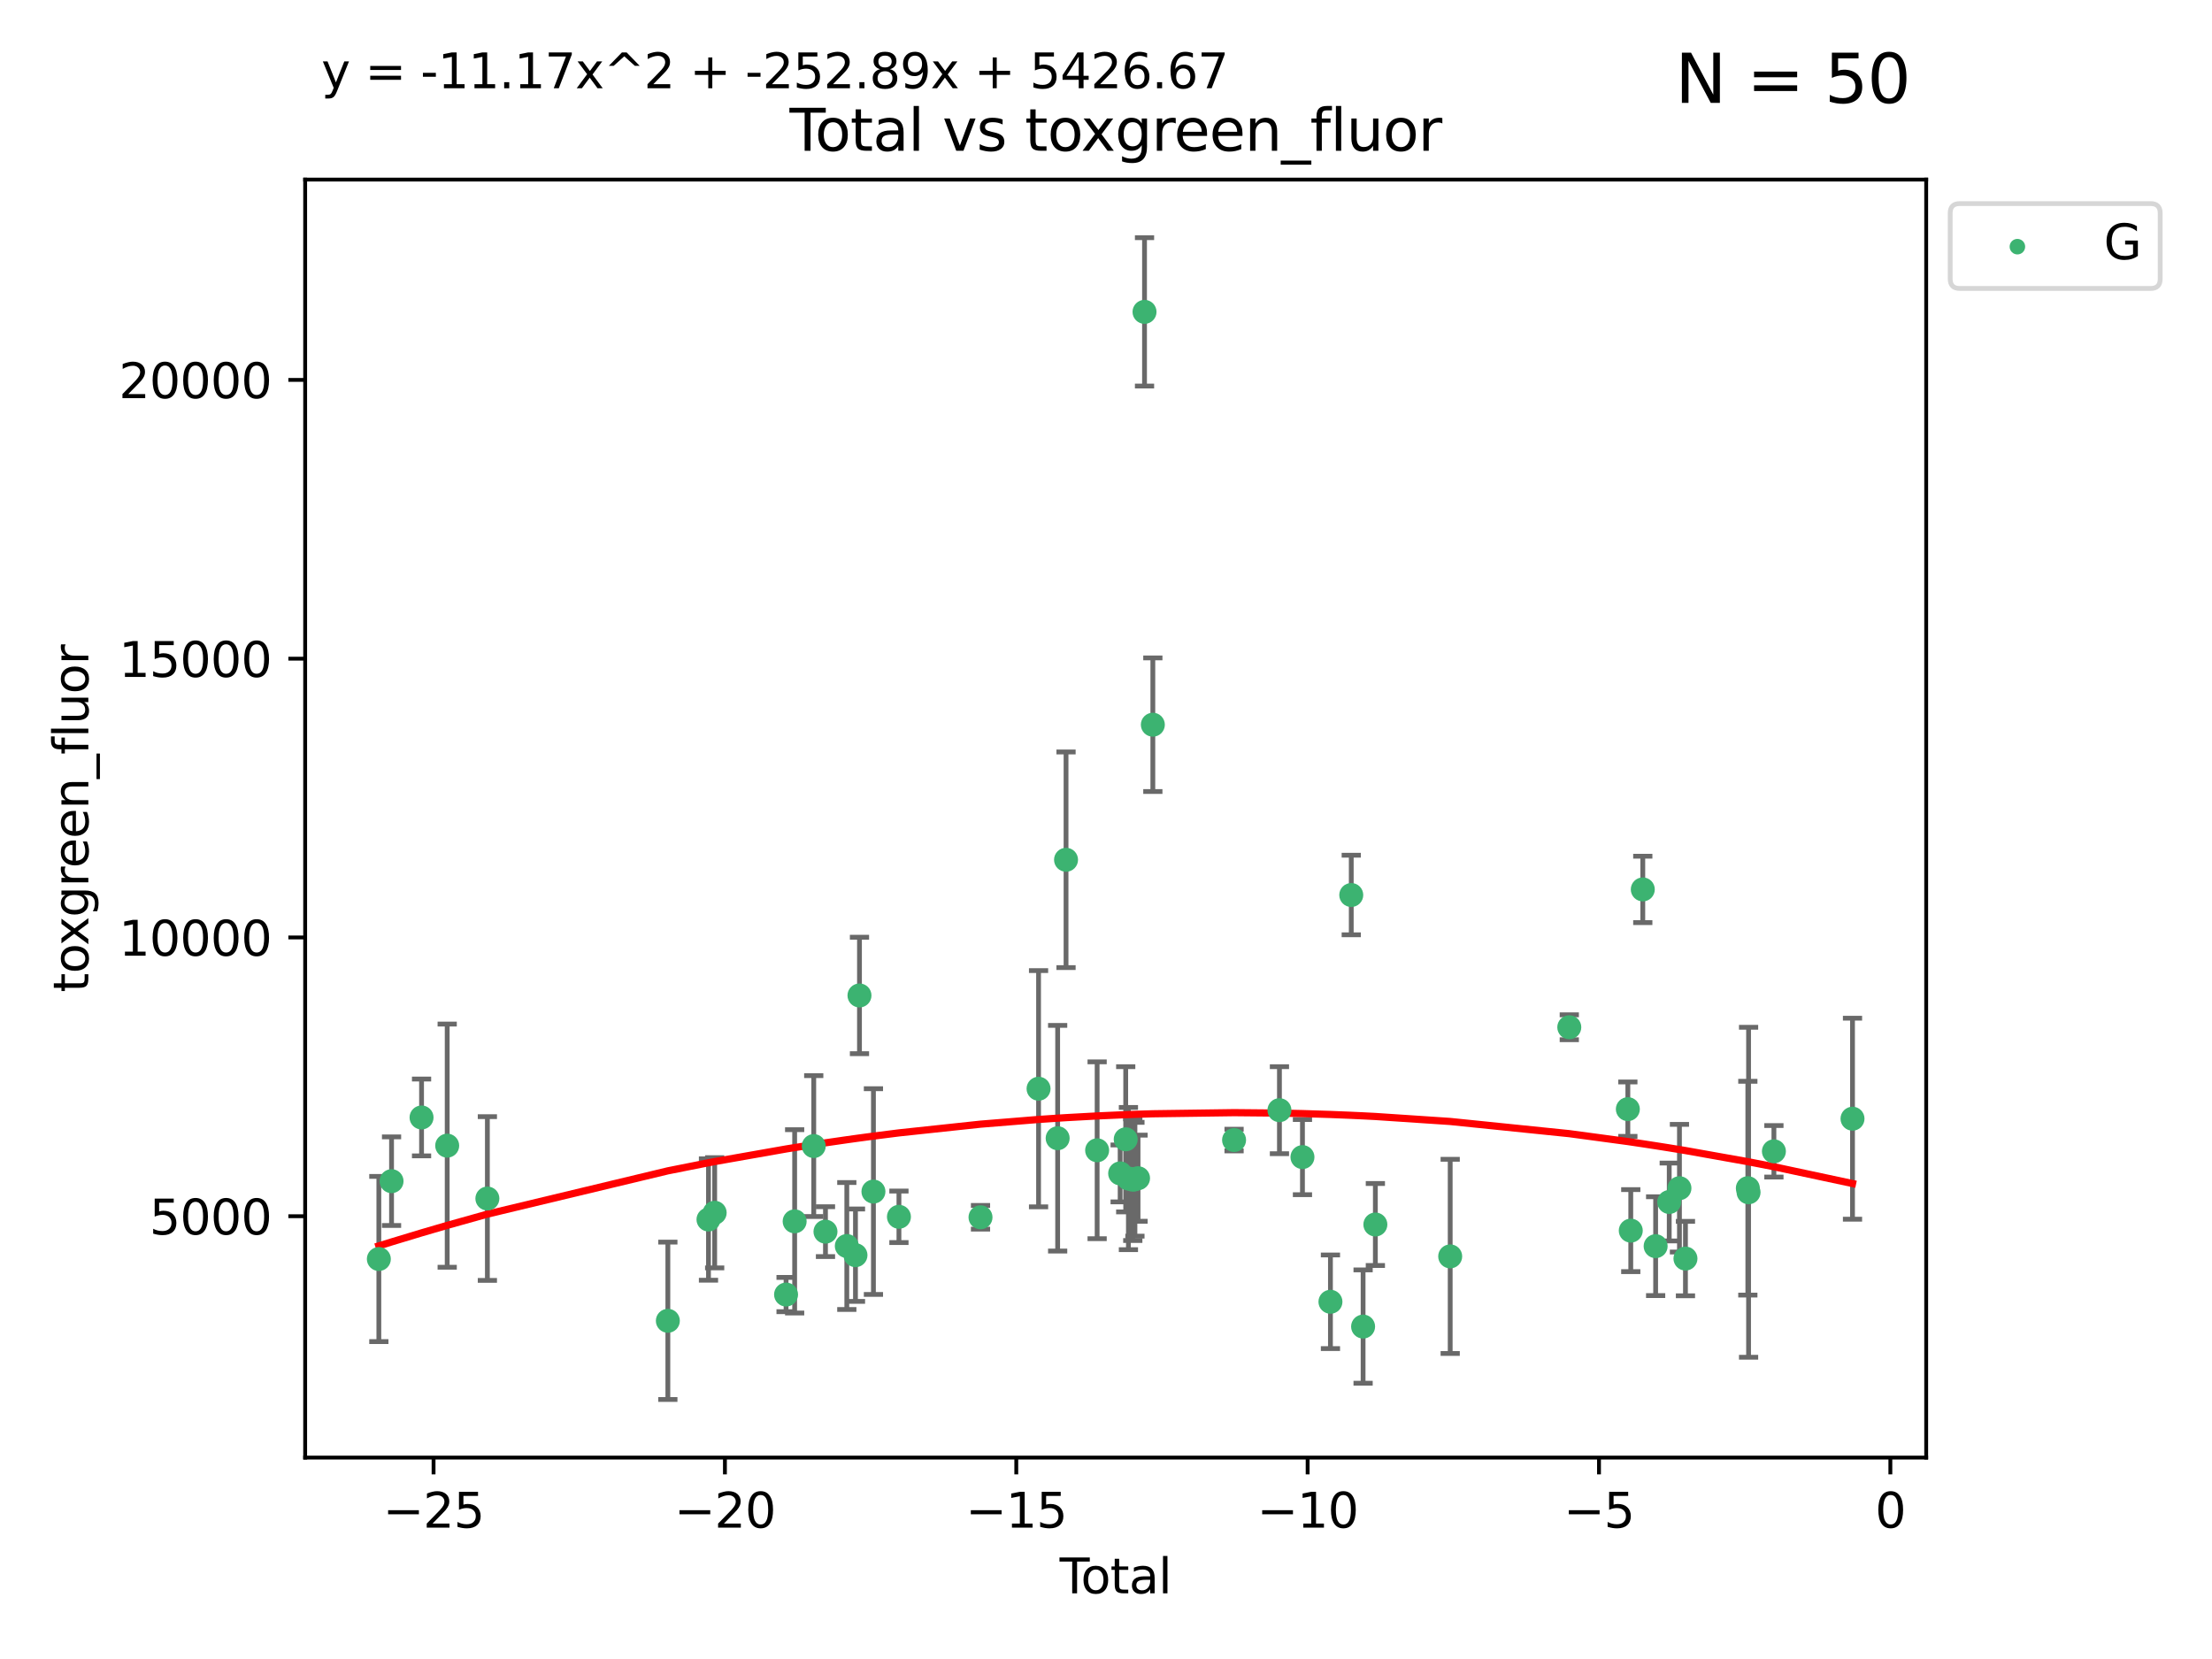 <?xml version="1.0" encoding="utf-8" standalone="no"?>
<!DOCTYPE svg PUBLIC "-//W3C//DTD SVG 1.1//EN"
  "http://www.w3.org/Graphics/SVG/1.1/DTD/svg11.dtd">
<svg xmlns:xlink="http://www.w3.org/1999/xlink" width="460.8pt" height="345.6pt" viewBox="0 0 460.8 345.6" xmlns="http://www.w3.org/2000/svg" version="1.1">
 <defs>
  <style type="text/css">*{stroke-linejoin: round; stroke-linecap: butt}</style>
 </defs>
 <g id="figure_1">
  <g id="patch_1">
   <path d="M 0 345.6 
L 460.8 345.6 
L 460.8 0 
L 0 0 
z
" style="fill: #ffffff"/>
  </g>
  <g id="axes_1">
   <g id="patch_2">
    <path d="M 63.571 303.64 
L 401.26 303.64 
L 401.26 37.411 
L 63.571 37.411 
z
" style="fill: #ffffff"/>
   </g>
   <g id="PathCollection_1">
    <defs>
     <path id="m2931445b2f" d="M 0 1.118 
C 0.297 1.118 0.581 1 0.791 0.791 
C 1 0.581 1.118 0.297 1.118 0 
C 1.118 -0.297 1 -0.581 0.791 -0.791 
C 0.581 -1 0.297 -1.118 0 -1.118 
C -0.297 -1.118 -0.581 -1 -0.791 -0.791 
C -1 -0.581 -1.118 -0.297 -1.118 0 
C -1.118 0.297 -1 0.581 -0.791 0.791 
C -0.581 1 -0.297 1.118 0 1.118 
z
" style="stroke: #3cb371"/>
    </defs>
    <g clip-path="url(#p84a528a120)">
     <use xlink:href="#m2931445b2f" x="78.921" y="262.275" style="fill: #3cb371; stroke: #3cb371"/>
     <use xlink:href="#m2931445b2f" x="81.567" y="246.059" style="fill: #3cb371; stroke: #3cb371"/>
     <use xlink:href="#m2931445b2f" x="87.817" y="232.789" style="fill: #3cb371; stroke: #3cb371"/>
     <use xlink:href="#m2931445b2f" x="93.159" y="238.659" style="fill: #3cb371; stroke: #3cb371"/>
     <use xlink:href="#m2931445b2f" x="101.53" y="249.676" style="fill: #3cb371; stroke: #3cb371"/>
     <use xlink:href="#m2931445b2f" x="139.126" y="275.148" style="fill: #3cb371; stroke: #3cb371"/>
     <use xlink:href="#m2931445b2f" x="147.591" y="254.048" style="fill: #3cb371; stroke: #3cb371"/>
     <use xlink:href="#m2931445b2f" x="148.879" y="252.641" style="fill: #3cb371; stroke: #3cb371"/>
     <use xlink:href="#m2931445b2f" x="163.752" y="269.678" style="fill: #3cb371; stroke: #3cb371"/>
     <use xlink:href="#m2931445b2f" x="165.54" y="254.428" style="fill: #3cb371; stroke: #3cb371"/>
     <use xlink:href="#m2931445b2f" x="169.518" y="238.748" style="fill: #3cb371; stroke: #3cb371"/>
     <use xlink:href="#m2931445b2f" x="171.962" y="256.574" style="fill: #3cb371; stroke: #3cb371"/>
     <use xlink:href="#m2931445b2f" x="176.406" y="259.566" style="fill: #3cb371; stroke: #3cb371"/>
     <use xlink:href="#m2931445b2f" x="178.211" y="261.478" style="fill: #3cb371; stroke: #3cb371"/>
     <use xlink:href="#m2931445b2f" x="179.045" y="207.373" style="fill: #3cb371; stroke: #3cb371"/>
     <use xlink:href="#m2931445b2f" x="181.953" y="248.227" style="fill: #3cb371; stroke: #3cb371"/>
     <use xlink:href="#m2931445b2f" x="187.265" y="253.484" style="fill: #3cb371; stroke: #3cb371"/>
     <use xlink:href="#m2931445b2f" x="204.258" y="253.586" style="fill: #3cb371; stroke: #3cb371"/>
     <use xlink:href="#m2931445b2f" x="216.351" y="226.801" style="fill: #3cb371; stroke: #3cb371"/>
     <use xlink:href="#m2931445b2f" x="220.329" y="237.114" style="fill: #3cb371; stroke: #3cb371"/>
     <use xlink:href="#m2931445b2f" x="222.075" y="179.107" style="fill: #3cb371; stroke: #3cb371"/>
     <use xlink:href="#m2931445b2f" x="228.553" y="239.626" style="fill: #3cb371; stroke: #3cb371"/>
     <use xlink:href="#m2931445b2f" x="233.349" y="244.445" style="fill: #3cb371; stroke: #3cb371"/>
     <use xlink:href="#m2931445b2f" x="234.507" y="237.336" style="fill: #3cb371; stroke: #3cb371"/>
     <use xlink:href="#m2931445b2f" x="235.07" y="245.516" style="fill: #3cb371; stroke: #3cb371"/>
     <use xlink:href="#m2931445b2f" x="235.979" y="245.747" style="fill: #3cb371; stroke: #3cb371"/>
     <use xlink:href="#m2931445b2f" x="236.426" y="245.659" style="fill: #3cb371; stroke: #3cb371"/>
     <use xlink:href="#m2931445b2f" x="237.076" y="245.441" style="fill: #3cb371; stroke: #3cb371"/>
     <use xlink:href="#m2931445b2f" x="238.425" y="64.967" style="fill: #3cb371; stroke: #3cb371"/>
     <use xlink:href="#m2931445b2f" x="240.158" y="150.97" style="fill: #3cb371; stroke: #3cb371"/>
     <use xlink:href="#m2931445b2f" x="257.08" y="237.492" style="fill: #3cb371; stroke: #3cb371"/>
     <use xlink:href="#m2931445b2f" x="266.531" y="231.271" style="fill: #3cb371; stroke: #3cb371"/>
     <use xlink:href="#m2931445b2f" x="271.326" y="241.044" style="fill: #3cb371; stroke: #3cb371"/>
     <use xlink:href="#m2931445b2f" x="277.157" y="271.184" style="fill: #3cb371; stroke: #3cb371"/>
     <use xlink:href="#m2931445b2f" x="281.491" y="186.447" style="fill: #3cb371; stroke: #3cb371"/>
     <use xlink:href="#m2931445b2f" x="283.958" y="276.348" style="fill: #3cb371; stroke: #3cb371"/>
     <use xlink:href="#m2931445b2f" x="286.514" y="255.088" style="fill: #3cb371; stroke: #3cb371"/>
     <use xlink:href="#m2931445b2f" x="302.102" y="261.727" style="fill: #3cb371; stroke: #3cb371"/>
     <use xlink:href="#m2931445b2f" x="326.911" y="213.997" style="fill: #3cb371; stroke: #3cb371"/>
     <use xlink:href="#m2931445b2f" x="339.11" y="231.055" style="fill: #3cb371; stroke: #3cb371"/>
     <use xlink:href="#m2931445b2f" x="339.719" y="256.363" style="fill: #3cb371; stroke: #3cb371"/>
     <use xlink:href="#m2931445b2f" x="342.223" y="185.281" style="fill: #3cb371; stroke: #3cb371"/>
     <use xlink:href="#m2931445b2f" x="344.9" y="259.599" style="fill: #3cb371; stroke: #3cb371"/>
     <use xlink:href="#m2931445b2f" x="347.733" y="250.396" style="fill: #3cb371; stroke: #3cb371"/>
     <use xlink:href="#m2931445b2f" x="349.86" y="247.523" style="fill: #3cb371; stroke: #3cb371"/>
     <use xlink:href="#m2931445b2f" x="351.112" y="262.184" style="fill: #3cb371; stroke: #3cb371"/>
     <use xlink:href="#m2931445b2f" x="364.106" y="247.521" style="fill: #3cb371; stroke: #3cb371"/>
     <use xlink:href="#m2931445b2f" x="364.26" y="248.374" style="fill: #3cb371; stroke: #3cb371"/>
     <use xlink:href="#m2931445b2f" x="369.538" y="239.839" style="fill: #3cb371; stroke: #3cb371"/>
     <use xlink:href="#m2931445b2f" x="385.911" y="233.046" style="fill: #3cb371; stroke: #3cb371"/>
    </g>
   </g>
   <g id="matplotlib.axis_1">
    <g id="xtick_1">
     <g id="line2d_1">
      <defs>
       <path id="m339310cbcb" d="M 0 0 
L 0 3.5 
" style="stroke: #000000; stroke-width: 0.8"/>
      </defs>
      <g>
       <use xlink:href="#m339310cbcb" x="90.319" y="303.64" style="stroke: #000000; stroke-width: 0.8"/>
      </g>
     </g>
     <g id="text_1">
      <!-- −25 -->
      <g transform="translate(79.767 318.238)scale(0.1 -0.1)">
       <defs>
        <path id="DejaVuSans-2212" d="M 678 2272 
L 4684 2272 
L 4684 1741 
L 678 1741 
L 678 2272 
z
" transform="scale(0.016)"/>
        <path id="DejaVuSans-32" d="M 1228 531 
L 3431 531 
L 3431 0 
L 469 0 
L 469 531 
Q 828 903 1448 1529 
Q 2069 2156 2228 2338 
Q 2531 2678 2651 2914 
Q 2772 3150 2772 3378 
Q 2772 3750 2511 3984 
Q 2250 4219 1831 4219 
Q 1534 4219 1204 4116 
Q 875 4013 500 3803 
L 500 4441 
Q 881 4594 1212 4672 
Q 1544 4750 1819 4750 
Q 2544 4750 2975 4387 
Q 3406 4025 3406 3419 
Q 3406 3131 3298 2873 
Q 3191 2616 2906 2266 
Q 2828 2175 2409 1742 
Q 1991 1309 1228 531 
z
" transform="scale(0.016)"/>
        <path id="DejaVuSans-35" d="M 691 4666 
L 3169 4666 
L 3169 4134 
L 1269 4134 
L 1269 2991 
Q 1406 3038 1543 3061 
Q 1681 3084 1819 3084 
Q 2600 3084 3056 2656 
Q 3513 2228 3513 1497 
Q 3513 744 3044 326 
Q 2575 -91 1722 -91 
Q 1428 -91 1123 -41 
Q 819 9 494 109 
L 494 744 
Q 775 591 1075 516 
Q 1375 441 1709 441 
Q 2250 441 2565 725 
Q 2881 1009 2881 1497 
Q 2881 1984 2565 2268 
Q 2250 2553 1709 2553 
Q 1456 2553 1204 2497 
Q 953 2441 691 2322 
L 691 4666 
z
" transform="scale(0.016)"/>
       </defs>
       <use xlink:href="#DejaVuSans-2212"/>
       <use xlink:href="#DejaVuSans-32" x="83.789"/>
       <use xlink:href="#DejaVuSans-35" x="147.412"/>
      </g>
     </g>
    </g>
    <g id="xtick_2">
     <g id="line2d_2">
      <g>
       <use xlink:href="#m339310cbcb" x="151.015" y="303.64" style="stroke: #000000; stroke-width: 0.8"/>
      </g>
     </g>
     <g id="text_2">
      <!-- −20 -->
      <g transform="translate(140.462 318.238)scale(0.1 -0.1)">
       <defs>
        <path id="DejaVuSans-30" d="M 2034 4250 
Q 1547 4250 1301 3770 
Q 1056 3291 1056 2328 
Q 1056 1369 1301 889 
Q 1547 409 2034 409 
Q 2525 409 2770 889 
Q 3016 1369 3016 2328 
Q 3016 3291 2770 3770 
Q 2525 4250 2034 4250 
z
M 2034 4750 
Q 2819 4750 3233 4129 
Q 3647 3509 3647 2328 
Q 3647 1150 3233 529 
Q 2819 -91 2034 -91 
Q 1250 -91 836 529 
Q 422 1150 422 2328 
Q 422 3509 836 4129 
Q 1250 4750 2034 4750 
z
" transform="scale(0.016)"/>
       </defs>
       <use xlink:href="#DejaVuSans-2212"/>
       <use xlink:href="#DejaVuSans-32" x="83.789"/>
       <use xlink:href="#DejaVuSans-30" x="147.412"/>
      </g>
     </g>
    </g>
    <g id="xtick_3">
     <g id="line2d_3">
      <g>
       <use xlink:href="#m339310cbcb" x="211.71" y="303.64" style="stroke: #000000; stroke-width: 0.8"/>
      </g>
     </g>
     <g id="text_3">
      <!-- −15 -->
      <g transform="translate(201.157 318.238)scale(0.1 -0.1)">
       <defs>
        <path id="DejaVuSans-31" d="M 794 531 
L 1825 531 
L 1825 4091 
L 703 3866 
L 703 4441 
L 1819 4666 
L 2450 4666 
L 2450 531 
L 3481 531 
L 3481 0 
L 794 0 
L 794 531 
z
" transform="scale(0.016)"/>
       </defs>
       <use xlink:href="#DejaVuSans-2212"/>
       <use xlink:href="#DejaVuSans-31" x="83.789"/>
       <use xlink:href="#DejaVuSans-35" x="147.412"/>
      </g>
     </g>
    </g>
    <g id="xtick_4">
     <g id="line2d_4">
      <g>
       <use xlink:href="#m339310cbcb" x="272.405" y="303.64" style="stroke: #000000; stroke-width: 0.8"/>
      </g>
     </g>
     <g id="text_4">
      <!-- −10 -->
      <g transform="translate(261.853 318.238)scale(0.1 -0.1)">
       <use xlink:href="#DejaVuSans-2212"/>
       <use xlink:href="#DejaVuSans-31" x="83.789"/>
       <use xlink:href="#DejaVuSans-30" x="147.412"/>
      </g>
     </g>
    </g>
    <g id="xtick_5">
     <g id="line2d_5">
      <g>
       <use xlink:href="#m339310cbcb" x="333.1" y="303.64" style="stroke: #000000; stroke-width: 0.8"/>
      </g>
     </g>
     <g id="text_5">
      <!-- −5 -->
      <g transform="translate(325.729 318.238)scale(0.1 -0.1)">
       <use xlink:href="#DejaVuSans-2212"/>
       <use xlink:href="#DejaVuSans-35" x="83.789"/>
      </g>
     </g>
    </g>
    <g id="xtick_6">
     <g id="line2d_6">
      <g>
       <use xlink:href="#m339310cbcb" x="393.796" y="303.64" style="stroke: #000000; stroke-width: 0.8"/>
      </g>
     </g>
     <g id="text_6">
      <!-- 0 -->
      <g transform="translate(390.614 318.238)scale(0.1 -0.1)">
       <use xlink:href="#DejaVuSans-30"/>
      </g>
     </g>
    </g>
    <g id="text_7">
     <!-- Total -->
     <g transform="translate(220.739 331.917)scale(0.1 -0.1)">
      <defs>
       <path id="DejaVuSans-54" d="M -19 4666 
L 3928 4666 
L 3928 4134 
L 2272 4134 
L 2272 0 
L 1638 0 
L 1638 4134 
L -19 4134 
L -19 4666 
z
" transform="scale(0.016)"/>
       <path id="DejaVuSans-6f" d="M 1959 3097 
Q 1497 3097 1228 2736 
Q 959 2375 959 1747 
Q 959 1119 1226 758 
Q 1494 397 1959 397 
Q 2419 397 2687 759 
Q 2956 1122 2956 1747 
Q 2956 2369 2687 2733 
Q 2419 3097 1959 3097 
z
M 1959 3584 
Q 2709 3584 3137 3096 
Q 3566 2609 3566 1747 
Q 3566 888 3137 398 
Q 2709 -91 1959 -91 
Q 1206 -91 779 398 
Q 353 888 353 1747 
Q 353 2609 779 3096 
Q 1206 3584 1959 3584 
z
" transform="scale(0.016)"/>
       <path id="DejaVuSans-74" d="M 1172 4494 
L 1172 3500 
L 2356 3500 
L 2356 3053 
L 1172 3053 
L 1172 1153 
Q 1172 725 1289 603 
Q 1406 481 1766 481 
L 2356 481 
L 2356 0 
L 1766 0 
Q 1100 0 847 248 
Q 594 497 594 1153 
L 594 3053 
L 172 3053 
L 172 3500 
L 594 3500 
L 594 4494 
L 1172 4494 
z
" transform="scale(0.016)"/>
       <path id="DejaVuSans-61" d="M 2194 1759 
Q 1497 1759 1228 1600 
Q 959 1441 959 1056 
Q 959 750 1161 570 
Q 1363 391 1709 391 
Q 2188 391 2477 730 
Q 2766 1069 2766 1631 
L 2766 1759 
L 2194 1759 
z
M 3341 1997 
L 3341 0 
L 2766 0 
L 2766 531 
Q 2569 213 2275 61 
Q 1981 -91 1556 -91 
Q 1019 -91 701 211 
Q 384 513 384 1019 
Q 384 1609 779 1909 
Q 1175 2209 1959 2209 
L 2766 2209 
L 2766 2266 
Q 2766 2663 2505 2880 
Q 2244 3097 1772 3097 
Q 1472 3097 1187 3025 
Q 903 2953 641 2809 
L 641 3341 
Q 956 3463 1253 3523 
Q 1550 3584 1831 3584 
Q 2591 3584 2966 3190 
Q 3341 2797 3341 1997 
z
" transform="scale(0.016)"/>
       <path id="DejaVuSans-6c" d="M 603 4863 
L 1178 4863 
L 1178 0 
L 603 0 
L 603 4863 
z
" transform="scale(0.016)"/>
      </defs>
      <use xlink:href="#DejaVuSans-54"/>
      <use xlink:href="#DejaVuSans-6f" x="44.084"/>
      <use xlink:href="#DejaVuSans-74" x="105.266"/>
      <use xlink:href="#DejaVuSans-61" x="144.475"/>
      <use xlink:href="#DejaVuSans-6c" x="205.754"/>
     </g>
    </g>
   </g>
   <g id="matplotlib.axis_2">
    <g id="ytick_1">
     <g id="line2d_7">
      <defs>
       <path id="m9012a5a065" d="M 0 0 
L -3.5 0 
" style="stroke: #000000; stroke-width: 0.8"/>
      </defs>
      <g>
       <use xlink:href="#m9012a5a065" x="63.571" y="253.36" style="stroke: #000000; stroke-width: 0.8"/>
      </g>
     </g>
     <g id="text_8">
      <!-- 5000 -->
      <g transform="translate(31.121 257.159)scale(0.1 -0.1)">
       <use xlink:href="#DejaVuSans-35"/>
       <use xlink:href="#DejaVuSans-30" x="63.623"/>
       <use xlink:href="#DejaVuSans-30" x="127.246"/>
       <use xlink:href="#DejaVuSans-30" x="190.869"/>
      </g>
     </g>
    </g>
    <g id="ytick_2">
     <g id="line2d_8">
      <g>
       <use xlink:href="#m9012a5a065" x="63.571" y="195.287" style="stroke: #000000; stroke-width: 0.8"/>
      </g>
     </g>
     <g id="text_9">
      <!-- 10000 -->
      <g transform="translate(24.759 199.086)scale(0.1 -0.1)">
       <use xlink:href="#DejaVuSans-31"/>
       <use xlink:href="#DejaVuSans-30" x="63.623"/>
       <use xlink:href="#DejaVuSans-30" x="127.246"/>
       <use xlink:href="#DejaVuSans-30" x="190.869"/>
       <use xlink:href="#DejaVuSans-30" x="254.492"/>
      </g>
     </g>
    </g>
    <g id="ytick_3">
     <g id="line2d_9">
      <g>
       <use xlink:href="#m9012a5a065" x="63.571" y="137.214" style="stroke: #000000; stroke-width: 0.8"/>
      </g>
     </g>
     <g id="text_10">
      <!-- 15000 -->
      <g transform="translate(24.759 141.014)scale(0.1 -0.1)">
       <use xlink:href="#DejaVuSans-31"/>
       <use xlink:href="#DejaVuSans-35" x="63.623"/>
       <use xlink:href="#DejaVuSans-30" x="127.246"/>
       <use xlink:href="#DejaVuSans-30" x="190.869"/>
       <use xlink:href="#DejaVuSans-30" x="254.492"/>
      </g>
     </g>
    </g>
    <g id="ytick_4">
     <g id="line2d_10">
      <g>
       <use xlink:href="#m9012a5a065" x="63.571" y="79.142" style="stroke: #000000; stroke-width: 0.8"/>
      </g>
     </g>
     <g id="text_11">
      <!-- 20000 -->
      <g transform="translate(24.759 82.941)scale(0.1 -0.1)">
       <use xlink:href="#DejaVuSans-32"/>
       <use xlink:href="#DejaVuSans-30" x="63.623"/>
       <use xlink:href="#DejaVuSans-30" x="127.246"/>
       <use xlink:href="#DejaVuSans-30" x="190.869"/>
       <use xlink:href="#DejaVuSans-30" x="254.492"/>
      </g>
     </g>
    </g>
    <g id="text_12">
     <!-- toxgreen_fluor -->
     <g transform="translate(18.401 206.72)rotate(-90)scale(0.1 -0.1)">
      <defs>
       <path id="DejaVuSans-78" d="M 3513 3500 
L 2247 1797 
L 3578 0 
L 2900 0 
L 1881 1375 
L 863 0 
L 184 0 
L 1544 1831 
L 300 3500 
L 978 3500 
L 1906 2253 
L 2834 3500 
L 3513 3500 
z
" transform="scale(0.016)"/>
       <path id="DejaVuSans-67" d="M 2906 1791 
Q 2906 2416 2648 2759 
Q 2391 3103 1925 3103 
Q 1463 3103 1205 2759 
Q 947 2416 947 1791 
Q 947 1169 1205 825 
Q 1463 481 1925 481 
Q 2391 481 2648 825 
Q 2906 1169 2906 1791 
z
M 3481 434 
Q 3481 -459 3084 -895 
Q 2688 -1331 1869 -1331 
Q 1566 -1331 1297 -1286 
Q 1028 -1241 775 -1147 
L 775 -588 
Q 1028 -725 1275 -790 
Q 1522 -856 1778 -856 
Q 2344 -856 2625 -561 
Q 2906 -266 2906 331 
L 2906 616 
Q 2728 306 2450 153 
Q 2172 0 1784 0 
Q 1141 0 747 490 
Q 353 981 353 1791 
Q 353 2603 747 3093 
Q 1141 3584 1784 3584 
Q 2172 3584 2450 3431 
Q 2728 3278 2906 2969 
L 2906 3500 
L 3481 3500 
L 3481 434 
z
" transform="scale(0.016)"/>
       <path id="DejaVuSans-72" d="M 2631 2963 
Q 2534 3019 2420 3045 
Q 2306 3072 2169 3072 
Q 1681 3072 1420 2755 
Q 1159 2438 1159 1844 
L 1159 0 
L 581 0 
L 581 3500 
L 1159 3500 
L 1159 2956 
Q 1341 3275 1631 3429 
Q 1922 3584 2338 3584 
Q 2397 3584 2469 3576 
Q 2541 3569 2628 3553 
L 2631 2963 
z
" transform="scale(0.016)"/>
       <path id="DejaVuSans-65" d="M 3597 1894 
L 3597 1613 
L 953 1613 
Q 991 1019 1311 708 
Q 1631 397 2203 397 
Q 2534 397 2845 478 
Q 3156 559 3463 722 
L 3463 178 
Q 3153 47 2828 -22 
Q 2503 -91 2169 -91 
Q 1331 -91 842 396 
Q 353 884 353 1716 
Q 353 2575 817 3079 
Q 1281 3584 2069 3584 
Q 2775 3584 3186 3129 
Q 3597 2675 3597 1894 
z
M 3022 2063 
Q 3016 2534 2758 2815 
Q 2500 3097 2075 3097 
Q 1594 3097 1305 2825 
Q 1016 2553 972 2059 
L 3022 2063 
z
" transform="scale(0.016)"/>
       <path id="DejaVuSans-6e" d="M 3513 2113 
L 3513 0 
L 2938 0 
L 2938 2094 
Q 2938 2591 2744 2837 
Q 2550 3084 2163 3084 
Q 1697 3084 1428 2787 
Q 1159 2491 1159 1978 
L 1159 0 
L 581 0 
L 581 3500 
L 1159 3500 
L 1159 2956 
Q 1366 3272 1645 3428 
Q 1925 3584 2291 3584 
Q 2894 3584 3203 3211 
Q 3513 2838 3513 2113 
z
" transform="scale(0.016)"/>
       <path id="DejaVuSans-5f" d="M 3263 -1063 
L 3263 -1509 
L -63 -1509 
L -63 -1063 
L 3263 -1063 
z
" transform="scale(0.016)"/>
       <path id="DejaVuSans-66" d="M 2375 4863 
L 2375 4384 
L 1825 4384 
Q 1516 4384 1395 4259 
Q 1275 4134 1275 3809 
L 1275 3500 
L 2222 3500 
L 2222 3053 
L 1275 3053 
L 1275 0 
L 697 0 
L 697 3053 
L 147 3053 
L 147 3500 
L 697 3500 
L 697 3744 
Q 697 4328 969 4595 
Q 1241 4863 1831 4863 
L 2375 4863 
z
" transform="scale(0.016)"/>
       <path id="DejaVuSans-75" d="M 544 1381 
L 544 3500 
L 1119 3500 
L 1119 1403 
Q 1119 906 1312 657 
Q 1506 409 1894 409 
Q 2359 409 2629 706 
Q 2900 1003 2900 1516 
L 2900 3500 
L 3475 3500 
L 3475 0 
L 2900 0 
L 2900 538 
Q 2691 219 2414 64 
Q 2138 -91 1772 -91 
Q 1169 -91 856 284 
Q 544 659 544 1381 
z
M 1991 3584 
L 1991 3584 
z
" transform="scale(0.016)"/>
      </defs>
      <use xlink:href="#DejaVuSans-74"/>
      <use xlink:href="#DejaVuSans-6f" x="39.209"/>
      <use xlink:href="#DejaVuSans-78" x="97.266"/>
      <use xlink:href="#DejaVuSans-67" x="156.445"/>
      <use xlink:href="#DejaVuSans-72" x="219.922"/>
      <use xlink:href="#DejaVuSans-65" x="258.785"/>
      <use xlink:href="#DejaVuSans-65" x="320.309"/>
      <use xlink:href="#DejaVuSans-6e" x="381.832"/>
      <use xlink:href="#DejaVuSans-5f" x="445.211"/>
      <use xlink:href="#DejaVuSans-66" x="495.211"/>
      <use xlink:href="#DejaVuSans-6c" x="530.416"/>
      <use xlink:href="#DejaVuSans-75" x="558.199"/>
      <use xlink:href="#DejaVuSans-6f" x="621.578"/>
      <use xlink:href="#DejaVuSans-72" x="682.76"/>
     </g>
    </g>
   </g>
   <g id="LineCollection_1">
    <path d="M 78.921 279.48 
L 78.921 245.069 
" clip-path="url(#p84a528a120)" style="fill: none; stroke: #696969"/>
    <path d="M 81.567 255.286 
L 81.567 236.832 
" clip-path="url(#p84a528a120)" style="fill: none; stroke: #696969"/>
    <path d="M 87.817 240.792 
L 87.817 224.785 
" clip-path="url(#p84a528a120)" style="fill: none; stroke: #696969"/>
    <path d="M 93.159 263.987 
L 93.159 213.332 
" clip-path="url(#p84a528a120)" style="fill: none; stroke: #696969"/>
    <path d="M 101.53 266.733 
L 101.53 232.618 
" clip-path="url(#p84a528a120)" style="fill: none; stroke: #696969"/>
    <path d="M 139.126 291.539 
L 139.126 258.758 
" clip-path="url(#p84a528a120)" style="fill: none; stroke: #696969"/>
    <path d="M 147.591 266.69 
L 147.591 241.405 
" clip-path="url(#p84a528a120)" style="fill: none; stroke: #696969"/>
    <path d="M 148.879 264.126 
L 148.879 241.156 
" clip-path="url(#p84a528a120)" style="fill: none; stroke: #696969"/>
    <path d="M 163.752 273.247 
L 163.752 266.109 
" clip-path="url(#p84a528a120)" style="fill: none; stroke: #696969"/>
    <path d="M 165.54 273.524 
L 165.54 235.332 
" clip-path="url(#p84a528a120)" style="fill: none; stroke: #696969"/>
    <path d="M 169.518 253.422 
L 169.518 224.074 
" clip-path="url(#p84a528a120)" style="fill: none; stroke: #696969"/>
    <path d="M 171.962 261.766 
L 171.962 251.381 
" clip-path="url(#p84a528a120)" style="fill: none; stroke: #696969"/>
    <path d="M 176.406 272.787 
L 176.406 246.345 
" clip-path="url(#p84a528a120)" style="fill: none; stroke: #696969"/>
    <path d="M 178.211 271.103 
L 178.211 251.854 
" clip-path="url(#p84a528a120)" style="fill: none; stroke: #696969"/>
    <path d="M 179.045 219.501 
L 179.045 195.245 
" clip-path="url(#p84a528a120)" style="fill: none; stroke: #696969"/>
    <path d="M 181.953 269.655 
L 181.953 226.8 
" clip-path="url(#p84a528a120)" style="fill: none; stroke: #696969"/>
    <path d="M 187.265 258.847 
L 187.265 248.121 
" clip-path="url(#p84a528a120)" style="fill: none; stroke: #696969"/>
    <path d="M 204.258 256.053 
L 204.258 251.119 
" clip-path="url(#p84a528a120)" style="fill: none; stroke: #696969"/>
    <path d="M 216.351 251.409 
L 216.351 202.193 
" clip-path="url(#p84a528a120)" style="fill: none; stroke: #696969"/>
    <path d="M 220.329 260.618 
L 220.329 213.61 
" clip-path="url(#p84a528a120)" style="fill: none; stroke: #696969"/>
    <path d="M 222.075 201.565 
L 222.075 156.648 
" clip-path="url(#p84a528a120)" style="fill: none; stroke: #696969"/>
    <path d="M 228.553 258.046 
L 228.553 221.206 
" clip-path="url(#p84a528a120)" style="fill: none; stroke: #696969"/>
    <path d="M 233.349 250.373 
L 233.349 238.518 
" clip-path="url(#p84a528a120)" style="fill: none; stroke: #696969"/>
    <path d="M 234.507 252.46 
L 234.507 222.212 
" clip-path="url(#p84a528a120)" style="fill: none; stroke: #696969"/>
    <path d="M 235.07 260.33 
L 235.07 230.703 
" clip-path="url(#p84a528a120)" style="fill: none; stroke: #696969"/>
    <path d="M 235.979 258.42 
L 235.979 233.075 
" clip-path="url(#p84a528a120)" style="fill: none; stroke: #696969"/>
    <path d="M 236.426 257.517 
L 236.426 233.802 
" clip-path="url(#p84a528a120)" style="fill: none; stroke: #696969"/>
    <path d="M 237.076 254.412 
L 237.076 236.471 
" clip-path="url(#p84a528a120)" style="fill: none; stroke: #696969"/>
    <path d="M 238.425 80.422 
L 238.425 49.513 
" clip-path="url(#p84a528a120)" style="fill: none; stroke: #696969"/>
    <path d="M 240.158 164.888 
L 240.158 137.052 
" clip-path="url(#p84a528a120)" style="fill: none; stroke: #696969"/>
    <path d="M 257.08 239.749 
L 257.08 235.235 
" clip-path="url(#p84a528a120)" style="fill: none; stroke: #696969"/>
    <path d="M 266.531 240.335 
L 266.531 222.207 
" clip-path="url(#p84a528a120)" style="fill: none; stroke: #696969"/>
    <path d="M 271.326 248.874 
L 271.326 233.214 
" clip-path="url(#p84a528a120)" style="fill: none; stroke: #696969"/>
    <path d="M 277.157 280.938 
L 277.157 261.43 
" clip-path="url(#p84a528a120)" style="fill: none; stroke: #696969"/>
    <path d="M 281.491 194.737 
L 281.491 178.158 
" clip-path="url(#p84a528a120)" style="fill: none; stroke: #696969"/>
    <path d="M 283.958 288.149 
L 283.958 264.546 
" clip-path="url(#p84a528a120)" style="fill: none; stroke: #696969"/>
    <path d="M 286.514 263.627 
L 286.514 246.548 
" clip-path="url(#p84a528a120)" style="fill: none; stroke: #696969"/>
    <path d="M 302.102 281.953 
L 302.102 241.502 
" clip-path="url(#p84a528a120)" style="fill: none; stroke: #696969"/>
    <path d="M 326.911 216.593 
L 326.911 211.402 
" clip-path="url(#p84a528a120)" style="fill: none; stroke: #696969"/>
    <path d="M 339.11 236.719 
L 339.11 225.392 
" clip-path="url(#p84a528a120)" style="fill: none; stroke: #696969"/>
    <path d="M 339.719 264.905 
L 339.719 247.82 
" clip-path="url(#p84a528a120)" style="fill: none; stroke: #696969"/>
    <path d="M 342.223 192.197 
L 342.223 178.366 
" clip-path="url(#p84a528a120)" style="fill: none; stroke: #696969"/>
    <path d="M 344.9 269.895 
L 344.9 249.303 
" clip-path="url(#p84a528a120)" style="fill: none; stroke: #696969"/>
    <path d="M 347.733 258.505 
L 347.733 242.287 
" clip-path="url(#p84a528a120)" style="fill: none; stroke: #696969"/>
    <path d="M 349.86 260.821 
L 349.86 234.225 
" clip-path="url(#p84a528a120)" style="fill: none; stroke: #696969"/>
    <path d="M 351.112 269.935 
L 351.112 254.432 
" clip-path="url(#p84a528a120)" style="fill: none; stroke: #696969"/>
    <path d="M 364.106 269.792 
L 364.106 225.25 
" clip-path="url(#p84a528a120)" style="fill: none; stroke: #696969"/>
    <path d="M 364.26 282.744 
L 364.26 214.005 
" clip-path="url(#p84a528a120)" style="fill: none; stroke: #696969"/>
    <path d="M 369.538 245.204 
L 369.538 234.475 
" clip-path="url(#p84a528a120)" style="fill: none; stroke: #696969"/>
    <path d="M 385.911 253.979 
L 385.911 212.113 
" clip-path="url(#p84a528a120)" style="fill: none; stroke: #696969"/>
   </g>
   <g id="line2d_11">
    <defs>
     <path id="mde514f93db" d="M 2 0 
L -2 -0 
" style="stroke: #696969"/>
    </defs>
    <g clip-path="url(#p84a528a120)">
     <use xlink:href="#mde514f93db" x="78.921" y="279.48" style="fill: #696969; stroke: #696969"/>
     <use xlink:href="#mde514f93db" x="81.567" y="255.286" style="fill: #696969; stroke: #696969"/>
     <use xlink:href="#mde514f93db" x="87.817" y="240.792" style="fill: #696969; stroke: #696969"/>
     <use xlink:href="#mde514f93db" x="93.159" y="263.987" style="fill: #696969; stroke: #696969"/>
     <use xlink:href="#mde514f93db" x="101.53" y="266.733" style="fill: #696969; stroke: #696969"/>
     <use xlink:href="#mde514f93db" x="139.126" y="291.539" style="fill: #696969; stroke: #696969"/>
     <use xlink:href="#mde514f93db" x="147.591" y="266.69" style="fill: #696969; stroke: #696969"/>
     <use xlink:href="#mde514f93db" x="148.879" y="264.126" style="fill: #696969; stroke: #696969"/>
     <use xlink:href="#mde514f93db" x="163.752" y="273.247" style="fill: #696969; stroke: #696969"/>
     <use xlink:href="#mde514f93db" x="165.54" y="273.524" style="fill: #696969; stroke: #696969"/>
     <use xlink:href="#mde514f93db" x="169.518" y="253.422" style="fill: #696969; stroke: #696969"/>
     <use xlink:href="#mde514f93db" x="171.962" y="261.766" style="fill: #696969; stroke: #696969"/>
     <use xlink:href="#mde514f93db" x="176.406" y="272.787" style="fill: #696969; stroke: #696969"/>
     <use xlink:href="#mde514f93db" x="178.211" y="271.103" style="fill: #696969; stroke: #696969"/>
     <use xlink:href="#mde514f93db" x="179.045" y="219.501" style="fill: #696969; stroke: #696969"/>
     <use xlink:href="#mde514f93db" x="181.953" y="269.655" style="fill: #696969; stroke: #696969"/>
     <use xlink:href="#mde514f93db" x="187.265" y="258.847" style="fill: #696969; stroke: #696969"/>
     <use xlink:href="#mde514f93db" x="204.258" y="256.053" style="fill: #696969; stroke: #696969"/>
     <use xlink:href="#mde514f93db" x="216.351" y="251.409" style="fill: #696969; stroke: #696969"/>
     <use xlink:href="#mde514f93db" x="220.329" y="260.618" style="fill: #696969; stroke: #696969"/>
     <use xlink:href="#mde514f93db" x="222.075" y="201.565" style="fill: #696969; stroke: #696969"/>
     <use xlink:href="#mde514f93db" x="228.553" y="258.046" style="fill: #696969; stroke: #696969"/>
     <use xlink:href="#mde514f93db" x="233.349" y="250.373" style="fill: #696969; stroke: #696969"/>
     <use xlink:href="#mde514f93db" x="234.507" y="252.46" style="fill: #696969; stroke: #696969"/>
     <use xlink:href="#mde514f93db" x="235.07" y="260.33" style="fill: #696969; stroke: #696969"/>
     <use xlink:href="#mde514f93db" x="235.979" y="258.42" style="fill: #696969; stroke: #696969"/>
     <use xlink:href="#mde514f93db" x="236.426" y="257.517" style="fill: #696969; stroke: #696969"/>
     <use xlink:href="#mde514f93db" x="237.076" y="254.412" style="fill: #696969; stroke: #696969"/>
     <use xlink:href="#mde514f93db" x="238.425" y="80.422" style="fill: #696969; stroke: #696969"/>
     <use xlink:href="#mde514f93db" x="240.158" y="164.888" style="fill: #696969; stroke: #696969"/>
     <use xlink:href="#mde514f93db" x="257.08" y="239.749" style="fill: #696969; stroke: #696969"/>
     <use xlink:href="#mde514f93db" x="266.531" y="240.335" style="fill: #696969; stroke: #696969"/>
     <use xlink:href="#mde514f93db" x="271.326" y="248.874" style="fill: #696969; stroke: #696969"/>
     <use xlink:href="#mde514f93db" x="277.157" y="280.938" style="fill: #696969; stroke: #696969"/>
     <use xlink:href="#mde514f93db" x="281.491" y="194.737" style="fill: #696969; stroke: #696969"/>
     <use xlink:href="#mde514f93db" x="283.958" y="288.149" style="fill: #696969; stroke: #696969"/>
     <use xlink:href="#mde514f93db" x="286.514" y="263.627" style="fill: #696969; stroke: #696969"/>
     <use xlink:href="#mde514f93db" x="302.102" y="281.953" style="fill: #696969; stroke: #696969"/>
     <use xlink:href="#mde514f93db" x="326.911" y="216.593" style="fill: #696969; stroke: #696969"/>
     <use xlink:href="#mde514f93db" x="339.11" y="236.719" style="fill: #696969; stroke: #696969"/>
     <use xlink:href="#mde514f93db" x="339.719" y="264.905" style="fill: #696969; stroke: #696969"/>
     <use xlink:href="#mde514f93db" x="342.223" y="192.197" style="fill: #696969; stroke: #696969"/>
     <use xlink:href="#mde514f93db" x="344.9" y="269.895" style="fill: #696969; stroke: #696969"/>
     <use xlink:href="#mde514f93db" x="347.733" y="258.505" style="fill: #696969; stroke: #696969"/>
     <use xlink:href="#mde514f93db" x="349.86" y="260.821" style="fill: #696969; stroke: #696969"/>
     <use xlink:href="#mde514f93db" x="351.112" y="269.935" style="fill: #696969; stroke: #696969"/>
     <use xlink:href="#mde514f93db" x="364.106" y="269.792" style="fill: #696969; stroke: #696969"/>
     <use xlink:href="#mde514f93db" x="364.26" y="282.744" style="fill: #696969; stroke: #696969"/>
     <use xlink:href="#mde514f93db" x="369.538" y="245.204" style="fill: #696969; stroke: #696969"/>
     <use xlink:href="#mde514f93db" x="385.911" y="253.979" style="fill: #696969; stroke: #696969"/>
    </g>
   </g>
   <g id="line2d_12">
    <g clip-path="url(#p84a528a120)">
     <use xlink:href="#mde514f93db" x="78.921" y="245.069" style="fill: #696969; stroke: #696969"/>
     <use xlink:href="#mde514f93db" x="81.567" y="236.832" style="fill: #696969; stroke: #696969"/>
     <use xlink:href="#mde514f93db" x="87.817" y="224.785" style="fill: #696969; stroke: #696969"/>
     <use xlink:href="#mde514f93db" x="93.159" y="213.332" style="fill: #696969; stroke: #696969"/>
     <use xlink:href="#mde514f93db" x="101.53" y="232.618" style="fill: #696969; stroke: #696969"/>
     <use xlink:href="#mde514f93db" x="139.126" y="258.758" style="fill: #696969; stroke: #696969"/>
     <use xlink:href="#mde514f93db" x="147.591" y="241.405" style="fill: #696969; stroke: #696969"/>
     <use xlink:href="#mde514f93db" x="148.879" y="241.156" style="fill: #696969; stroke: #696969"/>
     <use xlink:href="#mde514f93db" x="163.752" y="266.109" style="fill: #696969; stroke: #696969"/>
     <use xlink:href="#mde514f93db" x="165.54" y="235.332" style="fill: #696969; stroke: #696969"/>
     <use xlink:href="#mde514f93db" x="169.518" y="224.074" style="fill: #696969; stroke: #696969"/>
     <use xlink:href="#mde514f93db" x="171.962" y="251.381" style="fill: #696969; stroke: #696969"/>
     <use xlink:href="#mde514f93db" x="176.406" y="246.345" style="fill: #696969; stroke: #696969"/>
     <use xlink:href="#mde514f93db" x="178.211" y="251.854" style="fill: #696969; stroke: #696969"/>
     <use xlink:href="#mde514f93db" x="179.045" y="195.245" style="fill: #696969; stroke: #696969"/>
     <use xlink:href="#mde514f93db" x="181.953" y="226.8" style="fill: #696969; stroke: #696969"/>
     <use xlink:href="#mde514f93db" x="187.265" y="248.121" style="fill: #696969; stroke: #696969"/>
     <use xlink:href="#mde514f93db" x="204.258" y="251.119" style="fill: #696969; stroke: #696969"/>
     <use xlink:href="#mde514f93db" x="216.351" y="202.193" style="fill: #696969; stroke: #696969"/>
     <use xlink:href="#mde514f93db" x="220.329" y="213.61" style="fill: #696969; stroke: #696969"/>
     <use xlink:href="#mde514f93db" x="222.075" y="156.648" style="fill: #696969; stroke: #696969"/>
     <use xlink:href="#mde514f93db" x="228.553" y="221.206" style="fill: #696969; stroke: #696969"/>
     <use xlink:href="#mde514f93db" x="233.349" y="238.518" style="fill: #696969; stroke: #696969"/>
     <use xlink:href="#mde514f93db" x="234.507" y="222.212" style="fill: #696969; stroke: #696969"/>
     <use xlink:href="#mde514f93db" x="235.07" y="230.703" style="fill: #696969; stroke: #696969"/>
     <use xlink:href="#mde514f93db" x="235.979" y="233.075" style="fill: #696969; stroke: #696969"/>
     <use xlink:href="#mde514f93db" x="236.426" y="233.802" style="fill: #696969; stroke: #696969"/>
     <use xlink:href="#mde514f93db" x="237.076" y="236.471" style="fill: #696969; stroke: #696969"/>
     <use xlink:href="#mde514f93db" x="238.425" y="49.513" style="fill: #696969; stroke: #696969"/>
     <use xlink:href="#mde514f93db" x="240.158" y="137.052" style="fill: #696969; stroke: #696969"/>
     <use xlink:href="#mde514f93db" x="257.08" y="235.235" style="fill: #696969; stroke: #696969"/>
     <use xlink:href="#mde514f93db" x="266.531" y="222.207" style="fill: #696969; stroke: #696969"/>
     <use xlink:href="#mde514f93db" x="271.326" y="233.214" style="fill: #696969; stroke: #696969"/>
     <use xlink:href="#mde514f93db" x="277.157" y="261.43" style="fill: #696969; stroke: #696969"/>
     <use xlink:href="#mde514f93db" x="281.491" y="178.158" style="fill: #696969; stroke: #696969"/>
     <use xlink:href="#mde514f93db" x="283.958" y="264.546" style="fill: #696969; stroke: #696969"/>
     <use xlink:href="#mde514f93db" x="286.514" y="246.548" style="fill: #696969; stroke: #696969"/>
     <use xlink:href="#mde514f93db" x="302.102" y="241.502" style="fill: #696969; stroke: #696969"/>
     <use xlink:href="#mde514f93db" x="326.911" y="211.402" style="fill: #696969; stroke: #696969"/>
     <use xlink:href="#mde514f93db" x="339.11" y="225.392" style="fill: #696969; stroke: #696969"/>
     <use xlink:href="#mde514f93db" x="339.719" y="247.82" style="fill: #696969; stroke: #696969"/>
     <use xlink:href="#mde514f93db" x="342.223" y="178.366" style="fill: #696969; stroke: #696969"/>
     <use xlink:href="#mde514f93db" x="344.9" y="249.303" style="fill: #696969; stroke: #696969"/>
     <use xlink:href="#mde514f93db" x="347.733" y="242.287" style="fill: #696969; stroke: #696969"/>
     <use xlink:href="#mde514f93db" x="349.86" y="234.225" style="fill: #696969; stroke: #696969"/>
     <use xlink:href="#mde514f93db" x="351.112" y="254.432" style="fill: #696969; stroke: #696969"/>
     <use xlink:href="#mde514f93db" x="364.106" y="225.25" style="fill: #696969; stroke: #696969"/>
     <use xlink:href="#mde514f93db" x="364.26" y="214.005" style="fill: #696969; stroke: #696969"/>
     <use xlink:href="#mde514f93db" x="369.538" y="234.475" style="fill: #696969; stroke: #696969"/>
     <use xlink:href="#mde514f93db" x="385.911" y="212.113" style="fill: #696969; stroke: #696969"/>
    </g>
   </g>
   <g id="line2d_13">
    <path d="M 78.921 259.541 
L 81.567 258.72 
L 87.817 256.829 
L 93.159 255.268 
L 101.53 252.922 
L 139.126 243.907 
L 147.591 242.221 
L 148.879 241.976 
L 163.752 239.352 
L 165.54 239.063 
L 169.518 238.44 
L 171.962 238.071 
L 176.406 237.428 
L 178.211 237.176 
L 179.045 237.062 
L 181.953 236.673 
L 187.265 236 
L 204.258 234.184 
L 216.351 233.202 
L 220.329 232.935 
L 222.075 232.826 
L 228.553 232.471 
L 233.349 232.256 
L 234.507 232.21 
L 235.07 232.188 
L 235.979 232.155 
L 236.426 232.139 
L 237.076 232.116 
L 238.425 232.072 
L 240.158 232.02 
L 257.08 231.787 
L 266.531 231.876 
L 271.326 231.981 
L 277.157 232.164 
L 281.491 232.339 
L 283.958 232.453 
L 286.514 232.583 
L 302.102 233.623 
L 326.911 236.161 
L 339.11 237.806 
L 339.719 237.895 
L 342.223 238.268 
L 344.9 238.679 
L 347.733 239.128 
L 349.86 239.474 
L 351.112 239.681 
L 364.106 241.997 
L 364.26 242.026 
L 369.538 243.053 
L 385.911 246.551 
" clip-path="url(#p84a528a120)" style="fill: none; stroke: #ff0000; stroke-width: 1.5; stroke-linecap: square"/>
   </g>
   <g id="line2d_14">
    <defs>
     <path id="m88284ef2b0" d="M 0 2 
C 0.53 2 1.039 1.789 1.414 1.414 
C 1.789 1.039 2 0.53 2 0 
C 2 -0.53 1.789 -1.039 1.414 -1.414 
C 1.039 -1.789 0.53 -2 0 -2 
C -0.53 -2 -1.039 -1.789 -1.414 -1.414 
C -1.789 -1.039 -2 -0.53 -2 0 
C -2 0.53 -1.789 1.039 -1.414 1.414 
C -1.039 1.789 -0.53 2 0 2 
z
" style="stroke: #3cb371"/>
    </defs>
    <g clip-path="url(#p84a528a120)">
     <use xlink:href="#m88284ef2b0" x="78.921" y="262.275" style="fill: #3cb371; stroke: #3cb371"/>
     <use xlink:href="#m88284ef2b0" x="81.567" y="246.059" style="fill: #3cb371; stroke: #3cb371"/>
     <use xlink:href="#m88284ef2b0" x="87.817" y="232.789" style="fill: #3cb371; stroke: #3cb371"/>
     <use xlink:href="#m88284ef2b0" x="93.159" y="238.659" style="fill: #3cb371; stroke: #3cb371"/>
     <use xlink:href="#m88284ef2b0" x="101.53" y="249.676" style="fill: #3cb371; stroke: #3cb371"/>
     <use xlink:href="#m88284ef2b0" x="139.126" y="275.148" style="fill: #3cb371; stroke: #3cb371"/>
     <use xlink:href="#m88284ef2b0" x="147.591" y="254.048" style="fill: #3cb371; stroke: #3cb371"/>
     <use xlink:href="#m88284ef2b0" x="148.879" y="252.641" style="fill: #3cb371; stroke: #3cb371"/>
     <use xlink:href="#m88284ef2b0" x="163.752" y="269.678" style="fill: #3cb371; stroke: #3cb371"/>
     <use xlink:href="#m88284ef2b0" x="165.54" y="254.428" style="fill: #3cb371; stroke: #3cb371"/>
     <use xlink:href="#m88284ef2b0" x="169.518" y="238.748" style="fill: #3cb371; stroke: #3cb371"/>
     <use xlink:href="#m88284ef2b0" x="171.962" y="256.574" style="fill: #3cb371; stroke: #3cb371"/>
     <use xlink:href="#m88284ef2b0" x="176.406" y="259.566" style="fill: #3cb371; stroke: #3cb371"/>
     <use xlink:href="#m88284ef2b0" x="178.211" y="261.478" style="fill: #3cb371; stroke: #3cb371"/>
     <use xlink:href="#m88284ef2b0" x="179.045" y="207.373" style="fill: #3cb371; stroke: #3cb371"/>
     <use xlink:href="#m88284ef2b0" x="181.953" y="248.227" style="fill: #3cb371; stroke: #3cb371"/>
     <use xlink:href="#m88284ef2b0" x="187.265" y="253.484" style="fill: #3cb371; stroke: #3cb371"/>
     <use xlink:href="#m88284ef2b0" x="204.258" y="253.586" style="fill: #3cb371; stroke: #3cb371"/>
     <use xlink:href="#m88284ef2b0" x="216.351" y="226.801" style="fill: #3cb371; stroke: #3cb371"/>
     <use xlink:href="#m88284ef2b0" x="220.329" y="237.114" style="fill: #3cb371; stroke: #3cb371"/>
     <use xlink:href="#m88284ef2b0" x="222.075" y="179.107" style="fill: #3cb371; stroke: #3cb371"/>
     <use xlink:href="#m88284ef2b0" x="228.553" y="239.626" style="fill: #3cb371; stroke: #3cb371"/>
     <use xlink:href="#m88284ef2b0" x="233.349" y="244.445" style="fill: #3cb371; stroke: #3cb371"/>
     <use xlink:href="#m88284ef2b0" x="234.507" y="237.336" style="fill: #3cb371; stroke: #3cb371"/>
     <use xlink:href="#m88284ef2b0" x="235.07" y="245.516" style="fill: #3cb371; stroke: #3cb371"/>
     <use xlink:href="#m88284ef2b0" x="235.979" y="245.747" style="fill: #3cb371; stroke: #3cb371"/>
     <use xlink:href="#m88284ef2b0" x="236.426" y="245.659" style="fill: #3cb371; stroke: #3cb371"/>
     <use xlink:href="#m88284ef2b0" x="237.076" y="245.441" style="fill: #3cb371; stroke: #3cb371"/>
     <use xlink:href="#m88284ef2b0" x="238.425" y="64.967" style="fill: #3cb371; stroke: #3cb371"/>
     <use xlink:href="#m88284ef2b0" x="240.158" y="150.97" style="fill: #3cb371; stroke: #3cb371"/>
     <use xlink:href="#m88284ef2b0" x="257.08" y="237.492" style="fill: #3cb371; stroke: #3cb371"/>
     <use xlink:href="#m88284ef2b0" x="266.531" y="231.271" style="fill: #3cb371; stroke: #3cb371"/>
     <use xlink:href="#m88284ef2b0" x="271.326" y="241.044" style="fill: #3cb371; stroke: #3cb371"/>
     <use xlink:href="#m88284ef2b0" x="277.157" y="271.184" style="fill: #3cb371; stroke: #3cb371"/>
     <use xlink:href="#m88284ef2b0" x="281.491" y="186.447" style="fill: #3cb371; stroke: #3cb371"/>
     <use xlink:href="#m88284ef2b0" x="283.958" y="276.348" style="fill: #3cb371; stroke: #3cb371"/>
     <use xlink:href="#m88284ef2b0" x="286.514" y="255.088" style="fill: #3cb371; stroke: #3cb371"/>
     <use xlink:href="#m88284ef2b0" x="302.102" y="261.727" style="fill: #3cb371; stroke: #3cb371"/>
     <use xlink:href="#m88284ef2b0" x="326.911" y="213.997" style="fill: #3cb371; stroke: #3cb371"/>
     <use xlink:href="#m88284ef2b0" x="339.11" y="231.055" style="fill: #3cb371; stroke: #3cb371"/>
     <use xlink:href="#m88284ef2b0" x="339.719" y="256.363" style="fill: #3cb371; stroke: #3cb371"/>
     <use xlink:href="#m88284ef2b0" x="342.223" y="185.281" style="fill: #3cb371; stroke: #3cb371"/>
     <use xlink:href="#m88284ef2b0" x="344.9" y="259.599" style="fill: #3cb371; stroke: #3cb371"/>
     <use xlink:href="#m88284ef2b0" x="347.733" y="250.396" style="fill: #3cb371; stroke: #3cb371"/>
     <use xlink:href="#m88284ef2b0" x="349.86" y="247.523" style="fill: #3cb371; stroke: #3cb371"/>
     <use xlink:href="#m88284ef2b0" x="351.112" y="262.184" style="fill: #3cb371; stroke: #3cb371"/>
     <use xlink:href="#m88284ef2b0" x="364.106" y="247.521" style="fill: #3cb371; stroke: #3cb371"/>
     <use xlink:href="#m88284ef2b0" x="364.26" y="248.374" style="fill: #3cb371; stroke: #3cb371"/>
     <use xlink:href="#m88284ef2b0" x="369.538" y="239.839" style="fill: #3cb371; stroke: #3cb371"/>
     <use xlink:href="#m88284ef2b0" x="385.911" y="233.046" style="fill: #3cb371; stroke: #3cb371"/>
    </g>
   </g>
   <g id="patch_3">
    <path d="M 63.571 303.64 
L 63.571 37.411 
" style="fill: none; stroke: #000000; stroke-width: 0.8; stroke-linejoin: miter; stroke-linecap: square"/>
   </g>
   <g id="patch_4">
    <path d="M 401.26 303.64 
L 401.26 37.411 
" style="fill: none; stroke: #000000; stroke-width: 0.8; stroke-linejoin: miter; stroke-linecap: square"/>
   </g>
   <g id="patch_5">
    <path d="M 63.571 303.64 
L 401.26 303.64 
" style="fill: none; stroke: #000000; stroke-width: 0.8; stroke-linejoin: miter; stroke-linecap: square"/>
   </g>
   <g id="patch_6">
    <path d="M 63.571 37.411 
L 401.26 37.411 
" style="fill: none; stroke: #000000; stroke-width: 0.8; stroke-linejoin: miter; stroke-linecap: square"/>
   </g>
   <g id="text_13">
    <!-- N = 50 -->
    <g transform="translate(348.964 21.426)scale(0.14 -0.14)">
     <defs>
      <path id="DejaVuSans-4e" d="M 628 4666 
L 1478 4666 
L 3547 763 
L 3547 4666 
L 4159 4666 
L 4159 0 
L 3309 0 
L 1241 3903 
L 1241 0 
L 628 0 
L 628 4666 
z
" transform="scale(0.016)"/>
      <path id="DejaVuSans-20" transform="scale(0.016)"/>
      <path id="DejaVuSans-3d" d="M 678 2906 
L 4684 2906 
L 4684 2381 
L 678 2381 
L 678 2906 
z
M 678 1631 
L 4684 1631 
L 4684 1100 
L 678 1100 
L 678 1631 
z
" transform="scale(0.016)"/>
     </defs>
     <use xlink:href="#DejaVuSans-4e"/>
     <use xlink:href="#DejaVuSans-20" x="74.805"/>
     <use xlink:href="#DejaVuSans-3d" x="106.592"/>
     <use xlink:href="#DejaVuSans-20" x="190.381"/>
     <use xlink:href="#DejaVuSans-35" x="222.168"/>
     <use xlink:href="#DejaVuSans-30" x="285.791"/>
    </g>
   </g>
   <g id="text_14">
    <!-- y = -11.17x^2 + -252.89x + 5426.67 -->
    <g transform="translate(66.948 18.387)scale(0.1 -0.1)">
     <defs>
      <path id="DejaVuSans-79" d="M 2059 -325 
Q 1816 -950 1584 -1140 
Q 1353 -1331 966 -1331 
L 506 -1331 
L 506 -850 
L 844 -850 
Q 1081 -850 1212 -737 
Q 1344 -625 1503 -206 
L 1606 56 
L 191 3500 
L 800 3500 
L 1894 763 
L 2988 3500 
L 3597 3500 
L 2059 -325 
z
" transform="scale(0.016)"/>
      <path id="DejaVuSans-2d" d="M 313 2009 
L 1997 2009 
L 1997 1497 
L 313 1497 
L 313 2009 
z
" transform="scale(0.016)"/>
      <path id="DejaVuSans-2e" d="M 684 794 
L 1344 794 
L 1344 0 
L 684 0 
L 684 794 
z
" transform="scale(0.016)"/>
      <path id="DejaVuSans-37" d="M 525 4666 
L 3525 4666 
L 3525 4397 
L 1831 0 
L 1172 0 
L 2766 4134 
L 525 4134 
L 525 4666 
z
" transform="scale(0.016)"/>
      <path id="DejaVuSans-5e" d="M 2988 4666 
L 4684 2925 
L 4056 2925 
L 2681 4159 
L 1306 2925 
L 678 2925 
L 2375 4666 
L 2988 4666 
z
" transform="scale(0.016)"/>
      <path id="DejaVuSans-2b" d="M 2944 4013 
L 2944 2272 
L 4684 2272 
L 4684 1741 
L 2944 1741 
L 2944 0 
L 2419 0 
L 2419 1741 
L 678 1741 
L 678 2272 
L 2419 2272 
L 2419 4013 
L 2944 4013 
z
" transform="scale(0.016)"/>
      <path id="DejaVuSans-38" d="M 2034 2216 
Q 1584 2216 1326 1975 
Q 1069 1734 1069 1313 
Q 1069 891 1326 650 
Q 1584 409 2034 409 
Q 2484 409 2743 651 
Q 3003 894 3003 1313 
Q 3003 1734 2745 1975 
Q 2488 2216 2034 2216 
z
M 1403 2484 
Q 997 2584 770 2862 
Q 544 3141 544 3541 
Q 544 4100 942 4425 
Q 1341 4750 2034 4750 
Q 2731 4750 3128 4425 
Q 3525 4100 3525 3541 
Q 3525 3141 3298 2862 
Q 3072 2584 2669 2484 
Q 3125 2378 3379 2068 
Q 3634 1759 3634 1313 
Q 3634 634 3220 271 
Q 2806 -91 2034 -91 
Q 1263 -91 848 271 
Q 434 634 434 1313 
Q 434 1759 690 2068 
Q 947 2378 1403 2484 
z
M 1172 3481 
Q 1172 3119 1398 2916 
Q 1625 2713 2034 2713 
Q 2441 2713 2670 2916 
Q 2900 3119 2900 3481 
Q 2900 3844 2670 4047 
Q 2441 4250 2034 4250 
Q 1625 4250 1398 4047 
Q 1172 3844 1172 3481 
z
" transform="scale(0.016)"/>
      <path id="DejaVuSans-39" d="M 703 97 
L 703 672 
Q 941 559 1184 500 
Q 1428 441 1663 441 
Q 2288 441 2617 861 
Q 2947 1281 2994 2138 
Q 2813 1869 2534 1725 
Q 2256 1581 1919 1581 
Q 1219 1581 811 2004 
Q 403 2428 403 3163 
Q 403 3881 828 4315 
Q 1253 4750 1959 4750 
Q 2769 4750 3195 4129 
Q 3622 3509 3622 2328 
Q 3622 1225 3098 567 
Q 2575 -91 1691 -91 
Q 1453 -91 1209 -44 
Q 966 3 703 97 
z
M 1959 2075 
Q 2384 2075 2632 2365 
Q 2881 2656 2881 3163 
Q 2881 3666 2632 3958 
Q 2384 4250 1959 4250 
Q 1534 4250 1286 3958 
Q 1038 3666 1038 3163 
Q 1038 2656 1286 2365 
Q 1534 2075 1959 2075 
z
" transform="scale(0.016)"/>
      <path id="DejaVuSans-34" d="M 2419 4116 
L 825 1625 
L 2419 1625 
L 2419 4116 
z
M 2253 4666 
L 3047 4666 
L 3047 1625 
L 3713 1625 
L 3713 1100 
L 3047 1100 
L 3047 0 
L 2419 0 
L 2419 1100 
L 313 1100 
L 313 1709 
L 2253 4666 
z
" transform="scale(0.016)"/>
      <path id="DejaVuSans-36" d="M 2113 2584 
Q 1688 2584 1439 2293 
Q 1191 2003 1191 1497 
Q 1191 994 1439 701 
Q 1688 409 2113 409 
Q 2538 409 2786 701 
Q 3034 994 3034 1497 
Q 3034 2003 2786 2293 
Q 2538 2584 2113 2584 
z
M 3366 4563 
L 3366 3988 
Q 3128 4100 2886 4159 
Q 2644 4219 2406 4219 
Q 1781 4219 1451 3797 
Q 1122 3375 1075 2522 
Q 1259 2794 1537 2939 
Q 1816 3084 2150 3084 
Q 2853 3084 3261 2657 
Q 3669 2231 3669 1497 
Q 3669 778 3244 343 
Q 2819 -91 2113 -91 
Q 1303 -91 875 529 
Q 447 1150 447 2328 
Q 447 3434 972 4092 
Q 1497 4750 2381 4750 
Q 2619 4750 2861 4703 
Q 3103 4656 3366 4563 
z
" transform="scale(0.016)"/>
     </defs>
     <use xlink:href="#DejaVuSans-79"/>
     <use xlink:href="#DejaVuSans-20" x="59.18"/>
     <use xlink:href="#DejaVuSans-3d" x="90.967"/>
     <use xlink:href="#DejaVuSans-20" x="174.756"/>
     <use xlink:href="#DejaVuSans-2d" x="206.543"/>
     <use xlink:href="#DejaVuSans-31" x="242.627"/>
     <use xlink:href="#DejaVuSans-31" x="306.25"/>
     <use xlink:href="#DejaVuSans-2e" x="369.873"/>
     <use xlink:href="#DejaVuSans-31" x="401.66"/>
     <use xlink:href="#DejaVuSans-37" x="465.283"/>
     <use xlink:href="#DejaVuSans-78" x="528.906"/>
     <use xlink:href="#DejaVuSans-5e" x="588.086"/>
     <use xlink:href="#DejaVuSans-32" x="671.875"/>
     <use xlink:href="#DejaVuSans-20" x="735.498"/>
     <use xlink:href="#DejaVuSans-2b" x="767.285"/>
     <use xlink:href="#DejaVuSans-20" x="851.074"/>
     <use xlink:href="#DejaVuSans-2d" x="882.861"/>
     <use xlink:href="#DejaVuSans-32" x="918.945"/>
     <use xlink:href="#DejaVuSans-35" x="982.568"/>
     <use xlink:href="#DejaVuSans-32" x="1046.191"/>
     <use xlink:href="#DejaVuSans-2e" x="1109.814"/>
     <use xlink:href="#DejaVuSans-38" x="1141.602"/>
     <use xlink:href="#DejaVuSans-39" x="1205.225"/>
     <use xlink:href="#DejaVuSans-78" x="1268.848"/>
     <use xlink:href="#DejaVuSans-20" x="1328.027"/>
     <use xlink:href="#DejaVuSans-2b" x="1359.814"/>
     <use xlink:href="#DejaVuSans-20" x="1443.604"/>
     <use xlink:href="#DejaVuSans-35" x="1475.391"/>
     <use xlink:href="#DejaVuSans-34" x="1539.014"/>
     <use xlink:href="#DejaVuSans-32" x="1602.637"/>
     <use xlink:href="#DejaVuSans-36" x="1666.26"/>
     <use xlink:href="#DejaVuSans-2e" x="1729.883"/>
     <use xlink:href="#DejaVuSans-36" x="1761.67"/>
     <use xlink:href="#DejaVuSans-37" x="1825.293"/>
    </g>
   </g>
   <g id="text_15">
    <!-- Total vs toxgreen_fluor -->
    <g transform="translate(164.48 31.411)scale(0.12 -0.12)">
     <defs>
      <path id="DejaVuSans-76" d="M 191 3500 
L 800 3500 
L 1894 563 
L 2988 3500 
L 3597 3500 
L 2284 0 
L 1503 0 
L 191 3500 
z
" transform="scale(0.016)"/>
      <path id="DejaVuSans-73" d="M 2834 3397 
L 2834 2853 
Q 2591 2978 2328 3040 
Q 2066 3103 1784 3103 
Q 1356 3103 1142 2972 
Q 928 2841 928 2578 
Q 928 2378 1081 2264 
Q 1234 2150 1697 2047 
L 1894 2003 
Q 2506 1872 2764 1633 
Q 3022 1394 3022 966 
Q 3022 478 2636 193 
Q 2250 -91 1575 -91 
Q 1294 -91 989 -36 
Q 684 19 347 128 
L 347 722 
Q 666 556 975 473 
Q 1284 391 1588 391 
Q 1994 391 2212 530 
Q 2431 669 2431 922 
Q 2431 1156 2273 1281 
Q 2116 1406 1581 1522 
L 1381 1569 
Q 847 1681 609 1914 
Q 372 2147 372 2553 
Q 372 3047 722 3315 
Q 1072 3584 1716 3584 
Q 2034 3584 2315 3537 
Q 2597 3491 2834 3397 
z
" transform="scale(0.016)"/>
     </defs>
     <use xlink:href="#DejaVuSans-54"/>
     <use xlink:href="#DejaVuSans-6f" x="44.084"/>
     <use xlink:href="#DejaVuSans-74" x="105.266"/>
     <use xlink:href="#DejaVuSans-61" x="144.475"/>
     <use xlink:href="#DejaVuSans-6c" x="205.754"/>
     <use xlink:href="#DejaVuSans-20" x="233.537"/>
     <use xlink:href="#DejaVuSans-76" x="265.324"/>
     <use xlink:href="#DejaVuSans-73" x="324.504"/>
     <use xlink:href="#DejaVuSans-20" x="376.604"/>
     <use xlink:href="#DejaVuSans-74" x="408.391"/>
     <use xlink:href="#DejaVuSans-6f" x="447.6"/>
     <use xlink:href="#DejaVuSans-78" x="505.656"/>
     <use xlink:href="#DejaVuSans-67" x="564.836"/>
     <use xlink:href="#DejaVuSans-72" x="628.312"/>
     <use xlink:href="#DejaVuSans-65" x="667.176"/>
     <use xlink:href="#DejaVuSans-65" x="728.699"/>
     <use xlink:href="#DejaVuSans-6e" x="790.223"/>
     <use xlink:href="#DejaVuSans-5f" x="853.602"/>
     <use xlink:href="#DejaVuSans-66" x="903.602"/>
     <use xlink:href="#DejaVuSans-6c" x="938.807"/>
     <use xlink:href="#DejaVuSans-75" x="966.59"/>
     <use xlink:href="#DejaVuSans-6f" x="1029.969"/>
     <use xlink:href="#DejaVuSans-72" x="1091.15"/>
    </g>
   </g>
   <g id="legend_1">
    <g id="patch_7">
     <path d="M 408.26 60.089 
L 448.008 60.089 
Q 450.008 60.089 450.008 58.089 
L 450.008 44.411 
Q 450.008 42.411 448.008 42.411 
L 408.26 42.411 
Q 406.26 42.411 406.26 44.411 
L 406.26 58.089 
Q 406.26 60.089 408.26 60.089 
z
" style="fill: #ffffff; opacity: 0.8; stroke: #cccccc; stroke-linejoin: miter"/>
    </g>
    <g id="PathCollection_2">
     <g>
      <use xlink:href="#m2931445b2f" x="420.26" y="51.385" style="fill: #3cb371; stroke: #3cb371"/>
     </g>
    </g>
    <g id="text_16">
     <!-- G -->
     <g transform="translate(438.26 54.01)scale(0.1 -0.1)">
      <defs>
       <path id="DejaVuSans-47" d="M 3809 666 
L 3809 1919 
L 2778 1919 
L 2778 2438 
L 4434 2438 
L 4434 434 
Q 4069 175 3628 42 
Q 3188 -91 2688 -91 
Q 1594 -91 976 548 
Q 359 1188 359 2328 
Q 359 3472 976 4111 
Q 1594 4750 2688 4750 
Q 3144 4750 3555 4637 
Q 3966 4525 4313 4306 
L 4313 3634 
Q 3963 3931 3569 4081 
Q 3175 4231 2741 4231 
Q 1884 4231 1454 3753 
Q 1025 3275 1025 2328 
Q 1025 1384 1454 906 
Q 1884 428 2741 428 
Q 3075 428 3337 486 
Q 3600 544 3809 666 
z
" transform="scale(0.016)"/>
      </defs>
      <use xlink:href="#DejaVuSans-47"/>
     </g>
    </g>
   </g>
  </g>
 </g>
 <defs>
  <clipPath id="p84a528a120">
   <rect x="63.571" y="37.411" width="337.689" height="266.229"/>
  </clipPath>
 </defs>
</svg>
